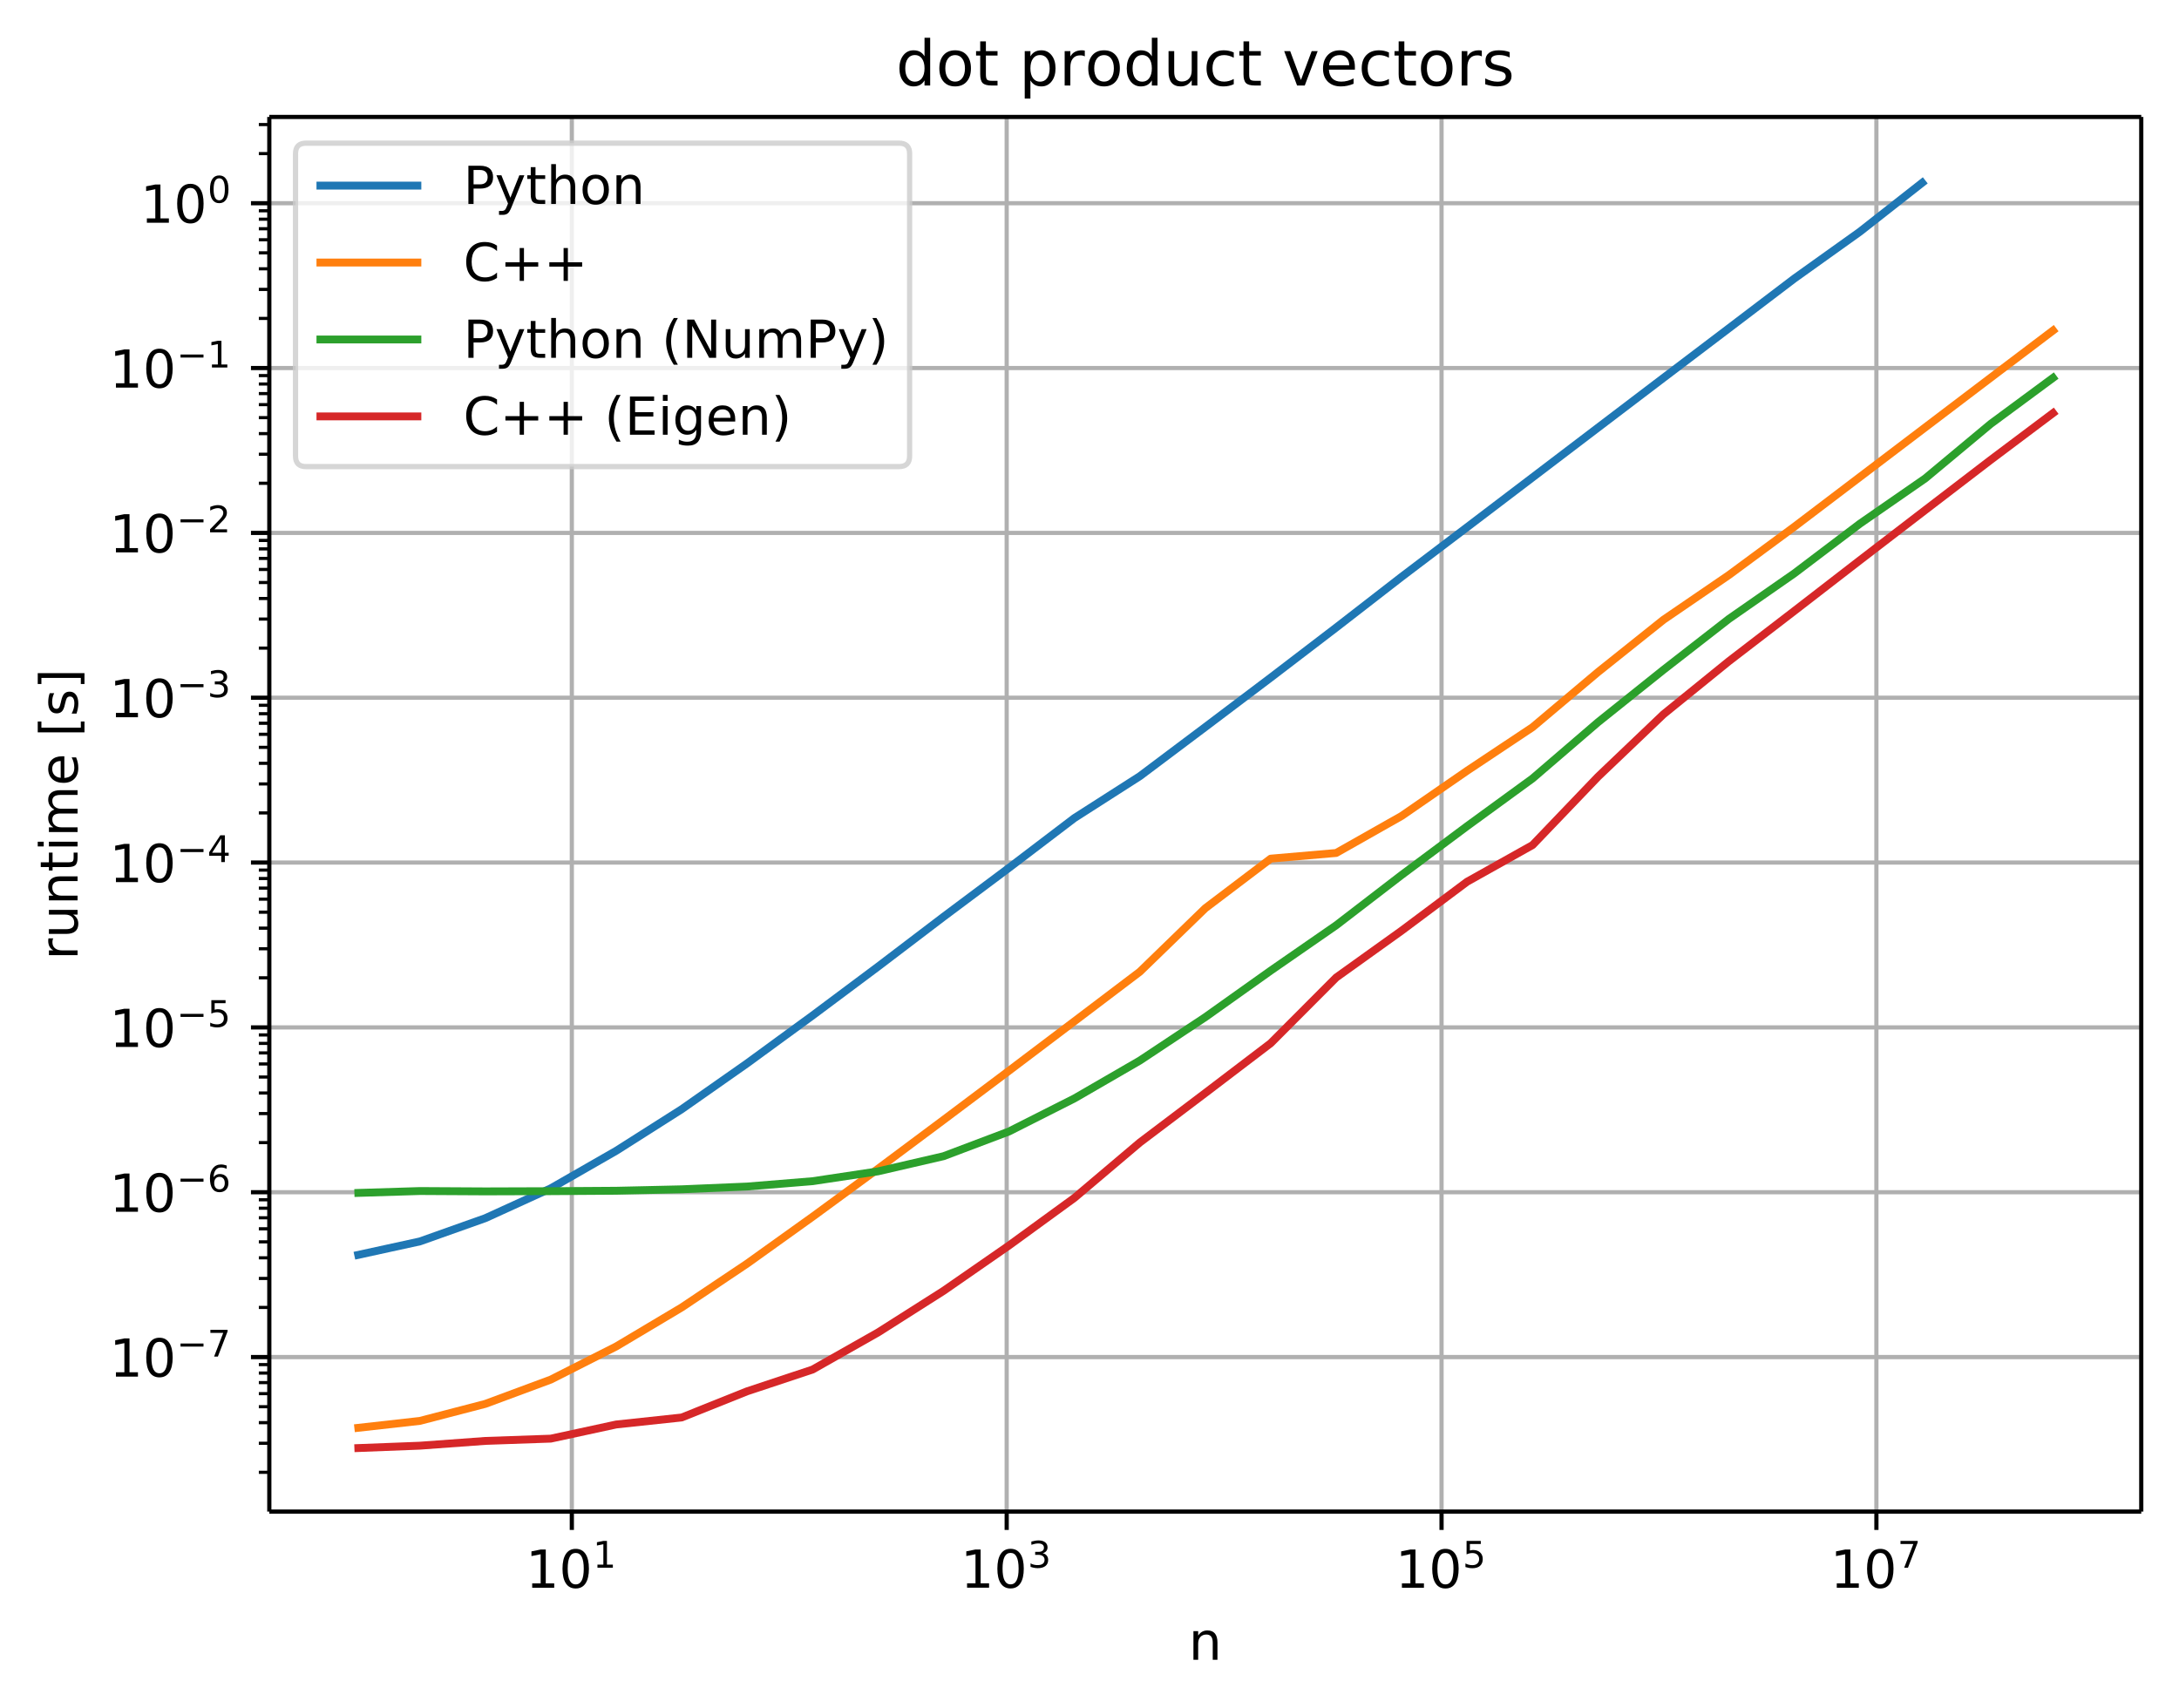 <svg height="434.649" viewBox="0 0 415.698 325.986" width="554.264" xmlns="http://www.w3.org/2000/svg" xmlns:xlink="http://www.w3.org/1999/xlink"><defs><style>*{stroke-linecap:butt;stroke-linejoin:round}</style></defs><g id="figure_1"><path d="M0 325.986h415.698V0H0z" fill="none" id="patch_1"/><g id="axes_1"><path d="M51.378 288.43h357.12V22.318H51.378z" fill="none" id="patch_2"/><g id="matplotlib.axis_1"><g id="xtick_1"><path clip-path="url(#p810360b414)" d="M109.09 288.43V22.318" fill="none" stroke="#b0b0b0" stroke-linecap="square" stroke-width=".8" id="line2d_1"/><g id="line2d_2"><defs><path d="M0 0v3.5" id="m676795016e" stroke="#000" stroke-width=".8"/></defs><use x="109.091" xlink:href="#m676795016e" y="288.43" stroke="#000" stroke-width=".8"/></g><g id="text_1"><defs><path d="M12.406 8.297h16.11v55.625l-17.532-3.516v8.985l17.438 3.515h9.86V8.296H54.39V0H12.406z" id="DejaVuSans-49"/><path d="M31.781 66.406q-7.61 0-11.453-7.5Q16.5 51.422 16.5 36.375q0-14.984 3.828-22.484 3.844-7.5 11.453-7.5 7.672 0 11.5 7.5 3.844 7.5 3.844 22.484 0 15.047-3.844 22.531-3.828 7.5-11.5 7.5zm0 7.813q12.266 0 18.735-9.703 6.468-9.688 6.468-28.141 0-18.406-6.468-28.11-6.47-9.687-18.735-9.687-12.25 0-18.718 9.688-6.47 9.703-6.47 28.109 0 18.453 6.47 28.14Q19.53 74.22 31.78 74.22z" id="DejaVuSans-48"/></defs><g transform="matrix(.1 0 0 -.1 100.29 303.029)"><use transform="translate(0 .684)" xlink:href="#DejaVuSans-49"/><use transform="translate(63.623 .684)" xlink:href="#DejaVuSans-48"/><use transform="matrix(.7 0 0 .7 128.203 38.966)" xlink:href="#DejaVuSans-49"/></g></g></g><g id="xtick_2"><path clip-path="url(#p810360b414)" d="M192.05 288.43V22.318" fill="none" stroke="#b0b0b0" stroke-linecap="square" stroke-width=".8" id="line2d_3"/><use x="192.051" xlink:href="#m676795016e" y="288.43" stroke="#000" stroke-width=".8" id="line2d_4"/><g id="text_2"><defs><path d="M40.578 39.313Q47.656 37.797 51.625 33q3.984-4.781 3.984-11.813 0-10.78-7.422-16.703-7.421-5.906-21.093-5.906-4.578 0-9.438.906-4.86.907-10.031 2.72v9.515q4.094-2.39 8.969-3.61 4.89-1.218 10.218-1.218 9.266 0 14.125 3.656 4.86 3.656 4.86 10.64 0 6.454-4.516 10.079-4.515 3.64-12.562 3.64h-8.5v8.11h8.89q7.266 0 11.125 2.906 3.86 2.906 3.86 8.375 0 5.61-3.985 8.61-3.968 3.015-11.39 3.015-4.063 0-8.703-.89-4.641-.876-10.203-2.72v8.782q5.624 1.562 10.53 2.344 4.907.78 9.25.78 11.235 0 17.766-5.109 6.547-5.093 6.547-13.78 0-6.063-3.468-10.235-3.47-4.172-9.86-5.782z" id="DejaVuSans-51"/></defs><g transform="matrix(.1 0 0 -.1 183.25 303.029)"><use transform="translate(0 .766)" xlink:href="#DejaVuSans-49"/><use transform="translate(63.623 .766)" xlink:href="#DejaVuSans-48"/><use transform="matrix(.7 0 0 .7 128.203 39.047)" xlink:href="#DejaVuSans-51"/></g></g></g><g id="xtick_3"><path clip-path="url(#p810360b414)" d="M275.01 288.43V22.318" fill="none" stroke="#b0b0b0" stroke-linecap="square" stroke-width=".8" id="line2d_5"/><use x="275.011" xlink:href="#m676795016e" y="288.43" stroke="#000" stroke-width=".8" id="line2d_6"/><g id="text_3"><defs><path d="M10.797 72.906h38.719v-8.312H19.828v-17.86q2.14.735 4.281 1.094 2.157.36 4.313.36 12.203 0 19.328-6.688 7.14-6.688 7.14-18.11 0-11.765-7.328-18.296-7.328-6.516-20.656-6.516-4.593 0-9.36.781-4.75.782-9.827 2.344v9.922q4.39-2.39 9.078-3.563 4.687-1.171 9.906-1.171 8.453 0 13.375 4.437 4.938 4.438 4.938 12.063 0 7.609-4.938 12.047-4.922 4.453-13.375 4.453-3.953 0-7.89-.875-3.922-.875-8.016-2.735z" id="DejaVuSans-53"/></defs><g transform="matrix(.1 0 0 -.1 266.21 303.029)"><use transform="translate(0 .684)" xlink:href="#DejaVuSans-49"/><use transform="translate(63.623 .684)" xlink:href="#DejaVuSans-48"/><use transform="matrix(.7 0 0 .7 128.203 38.966)" xlink:href="#DejaVuSans-53"/></g></g></g><g id="xtick_4"><path clip-path="url(#p810360b414)" d="M357.97 288.43V22.318" fill="none" stroke="#b0b0b0" stroke-linecap="square" stroke-width=".8" id="line2d_7"/><use x="357.971" xlink:href="#m676795016e" y="288.43" stroke="#000" stroke-width=".8" id="line2d_8"/><g id="text_4"><defs><path d="M8.203 72.906h46.875v-4.203L28.61 0H18.312L43.22 64.594H8.203z" id="DejaVuSans-55"/></defs><g transform="matrix(.1 0 0 -.1 349.17 303.029)"><use transform="translate(0 .684)" xlink:href="#DejaVuSans-49"/><use transform="translate(63.623 .684)" xlink:href="#DejaVuSans-48"/><use transform="matrix(.7 0 0 .7 128.203 38.966)" xlink:href="#DejaVuSans-55"/></g></g></g><g id="text_5"><defs><path d="M54.89 33.016V0h-8.984v32.719q0 7.765-3.031 11.61-3.031 3.858-9.078 3.858-7.281 0-11.484-4.64-4.204-4.625-4.204-12.64V0H9.08v54.688h9.03v-8.5q3.235 4.937 7.594 7.374Q30.078 56 35.797 56q9.422 0 14.25-5.828 4.844-5.828 4.844-17.156z" id="DejaVuSans-110"/></defs><use xlink:href="#DejaVuSans-110" transform="matrix(.1 0 0 -.1 226.77 316.707)"/></g></g><g id="matplotlib.axis_2"><g id="ytick_1"><path clip-path="url(#p810360b414)" d="M51.378 258.946h357.12" fill="none" stroke="#b0b0b0" stroke-linecap="square" stroke-width=".8" id="line2d_9"/><g id="line2d_10"><defs><path d="M0 0h-3.5" id="mbe26dd9712" stroke="#000" stroke-width=".8"/></defs><use x="51.378" xlink:href="#mbe26dd9712" y="258.946" stroke="#000" stroke-width=".8"/></g><g id="text_6"><defs><path d="M10.594 35.5h62.593v-8.297H10.594z" id="DejaVuSans-8722"/></defs><g transform="matrix(.1 0 0 -.1 20.878 262.745)"><use transform="translate(0 .684)" xlink:href="#DejaVuSans-49"/><use transform="translate(63.623 .684)" xlink:href="#DejaVuSans-48"/><use transform="matrix(.7 0 0 .7 128.203 38.966)" xlink:href="#DejaVuSans-8722"/><use transform="matrix(.7 0 0 .7 186.855 38.966)" xlink:href="#DejaVuSans-55"/></g></g></g><g id="ytick_2"><path clip-path="url(#p810360b414)" d="M51.378 227.493h357.12" fill="none" stroke="#b0b0b0" stroke-linecap="square" stroke-width=".8" id="line2d_11"/><use x="51.378" xlink:href="#mbe26dd9712" y="227.493" stroke="#000" stroke-width=".8" id="line2d_12"/><g id="text_7"><defs><path d="M33.016 40.375q-6.641 0-10.532-4.547-3.875-4.531-3.875-12.437 0-7.86 3.875-12.438 3.891-4.562 10.532-4.562 6.64 0 10.515 4.562 3.875 4.578 3.875 12.438 0 7.906-3.875 12.437-3.875 4.547-10.515 4.547zm19.578 30.922v-8.984q-3.719 1.75-7.5 2.671-3.782.938-7.5.938-9.766 0-14.922-6.594-5.14-6.594-5.875-19.922 2.875 4.25 7.219 6.516 4.359 2.266 9.578 2.266 10.984 0 17.36-6.672 6.374-6.657 6.374-18.125 0-11.235-6.64-18.032-6.641-6.78-17.672-6.78-12.657 0-19.344 9.687-6.688 9.703-6.688 28.109 0 17.281 8.204 27.563 8.203 10.28 22.015 10.28 3.719 0 7.5-.734t7.89-2.187z" id="DejaVuSans-54"/></defs><g transform="matrix(.1 0 0 -.1 20.878 231.292)"><use transform="translate(0 .766)" xlink:href="#DejaVuSans-49"/><use transform="translate(63.623 .766)" xlink:href="#DejaVuSans-48"/><use transform="matrix(.7 0 0 .7 128.203 39.047)" xlink:href="#DejaVuSans-8722"/><use transform="matrix(.7 0 0 .7 186.855 39.047)" xlink:href="#DejaVuSans-54"/></g></g></g><g id="ytick_3"><path clip-path="url(#p810360b414)" d="M51.378 196.04h357.12" fill="none" stroke="#b0b0b0" stroke-linecap="square" stroke-width=".8" id="line2d_13"/><use x="51.378" xlink:href="#mbe26dd9712" y="196.04" stroke="#000" stroke-width=".8" id="line2d_14"/><g transform="matrix(.1 0 0 -.1 20.878 199.839)" id="text_8"><use transform="translate(0 .684)" xlink:href="#DejaVuSans-49"/><use transform="translate(63.623 .684)" xlink:href="#DejaVuSans-48"/><use transform="matrix(.7 0 0 .7 128.203 38.966)" xlink:href="#DejaVuSans-8722"/><use transform="matrix(.7 0 0 .7 186.855 38.966)" xlink:href="#DejaVuSans-53"/></g></g><g id="ytick_4"><path clip-path="url(#p810360b414)" d="M51.378 164.587h357.12" fill="none" stroke="#b0b0b0" stroke-linecap="square" stroke-width=".8" id="line2d_15"/><use x="51.378" xlink:href="#mbe26dd9712" y="164.587" stroke="#000" stroke-width=".8" id="line2d_16"/><g id="text_9"><defs><path d="M37.797 64.313L12.89 25.39h24.906zm-2.594 8.593H47.61V25.391h10.407v-8.203H47.609V0h-9.812v17.188H4.89v9.515z" id="DejaVuSans-52"/></defs><g transform="matrix(.1 0 0 -.1 20.878 168.386)"><use transform="translate(0 .684)" xlink:href="#DejaVuSans-49"/><use transform="translate(63.623 .684)" xlink:href="#DejaVuSans-48"/><use transform="matrix(.7 0 0 .7 128.203 38.966)" xlink:href="#DejaVuSans-8722"/><use transform="matrix(.7 0 0 .7 186.855 38.966)" xlink:href="#DejaVuSans-52"/></g></g></g><g id="ytick_5"><path clip-path="url(#p810360b414)" d="M51.378 133.134h357.12" fill="none" stroke="#b0b0b0" stroke-linecap="square" stroke-width=".8" id="line2d_17"/><use x="51.378" xlink:href="#mbe26dd9712" y="133.134" stroke="#000" stroke-width=".8" id="line2d_18"/><g transform="matrix(.1 0 0 -.1 20.878 136.933)" id="text_10"><use transform="translate(0 .766)" xlink:href="#DejaVuSans-49"/><use transform="translate(63.623 .766)" xlink:href="#DejaVuSans-48"/><use transform="matrix(.7 0 0 .7 128.203 39.047)" xlink:href="#DejaVuSans-8722"/><use transform="matrix(.7 0 0 .7 186.855 39.047)" xlink:href="#DejaVuSans-51"/></g></g><g id="ytick_6"><path clip-path="url(#p810360b414)" d="M51.378 101.681h357.12" fill="none" stroke="#b0b0b0" stroke-linecap="square" stroke-width=".8" id="line2d_19"/><use x="51.378" xlink:href="#mbe26dd9712" y="101.681" stroke="#000" stroke-width=".8" id="line2d_20"/><g id="text_11"><defs><path d="M19.188 8.297h34.421V0H7.33v8.297q5.609 5.812 15.296 15.594 9.703 9.797 12.188 12.64 4.734 5.313 6.609 9 1.89 3.688 1.89 7.25 0 5.813-4.078 9.469-4.078 3.672-10.625 3.672-4.64 0-9.797-1.61-5.14-1.609-11-4.89v9.969Q13.767 71.78 18.938 73q5.188 1.219 9.485 1.219 11.328 0 18.062-5.672 6.735-5.656 6.735-15.125 0-4.5-1.688-8.531-1.672-4.016-6.125-9.485-1.218-1.422-7.765-8.187-6.532-6.766-18.453-18.922z" id="DejaVuSans-50"/></defs><g transform="matrix(.1 0 0 -.1 20.878 105.48)"><use transform="translate(0 .766)" xlink:href="#DejaVuSans-49"/><use transform="translate(63.623 .766)" xlink:href="#DejaVuSans-48"/><use transform="matrix(.7 0 0 .7 128.203 39.047)" xlink:href="#DejaVuSans-8722"/><use transform="matrix(.7 0 0 .7 186.855 39.047)" xlink:href="#DejaVuSans-50"/></g></g></g><g id="ytick_7"><path clip-path="url(#p810360b414)" d="M51.378 70.228h357.12" fill="none" stroke="#b0b0b0" stroke-linecap="square" stroke-width=".8" id="line2d_21"/><use x="51.378" xlink:href="#mbe26dd9712" y="70.228" stroke="#000" stroke-width=".8" id="line2d_22"/><g transform="matrix(.1 0 0 -.1 20.878 74.027)" id="text_12"><use transform="translate(0 .684)" xlink:href="#DejaVuSans-49"/><use transform="translate(63.623 .684)" xlink:href="#DejaVuSans-48"/><use transform="matrix(.7 0 0 .7 128.203 38.966)" xlink:href="#DejaVuSans-8722"/><use transform="matrix(.7 0 0 .7 186.855 38.966)" xlink:href="#DejaVuSans-49"/></g></g><g id="ytick_8"><path clip-path="url(#p810360b414)" d="M51.378 38.775h357.12" fill="none" stroke="#b0b0b0" stroke-linecap="square" stroke-width=".8" id="line2d_23"/><use x="51.378" xlink:href="#mbe26dd9712" y="38.775" stroke="#000" stroke-width=".8" id="line2d_24"/><g transform="matrix(.1 0 0 -.1 26.778 42.574)" id="text_13"><use transform="translate(0 .766)" xlink:href="#DejaVuSans-49"/><use transform="translate(63.623 .766)" xlink:href="#DejaVuSans-48"/><use transform="matrix(.7 0 0 .7 128.203 39.047)" xlink:href="#DejaVuSans-48"/></g></g><g id="ytick_9"><g id="line2d_25"><defs><path d="M0 0h-2" id="m10345516be" stroke="#000" stroke-width=".6"/></defs><use x="51.378" xlink:href="#m10345516be" y="280.93" stroke="#000" stroke-width=".6"/></g></g><g id="ytick_10"><use x="51.378" xlink:href="#m10345516be" y="275.392" stroke="#000" stroke-width=".6" id="line2d_26"/></g><g id="ytick_11"><use x="51.378" xlink:href="#m10345516be" y="271.462" stroke="#000" stroke-width=".6" id="line2d_27"/></g><g id="ytick_12"><use x="51.378" xlink:href="#m10345516be" y="268.414" stroke="#000" stroke-width=".6" id="line2d_28"/></g><g id="ytick_13"><use x="51.378" xlink:href="#m10345516be" y="265.923" stroke="#000" stroke-width=".6" id="line2d_29"/></g><g id="ytick_14"><use x="51.378" xlink:href="#m10345516be" y="263.818" stroke="#000" stroke-width=".6" id="line2d_30"/></g><g id="ytick_15"><use x="51.378" xlink:href="#m10345516be" y="261.994" stroke="#000" stroke-width=".6" id="line2d_31"/></g><g id="ytick_16"><use x="51.378" xlink:href="#m10345516be" y="260.385" stroke="#000" stroke-width=".6" id="line2d_32"/></g><g id="ytick_17"><use x="51.378" xlink:href="#m10345516be" y="249.477" stroke="#000" stroke-width=".6" id="line2d_33"/></g><g id="ytick_18"><use x="51.378" xlink:href="#m10345516be" y="243.939" stroke="#000" stroke-width=".6" id="line2d_34"/></g><g id="ytick_19"><use x="51.378" xlink:href="#m10345516be" y="240.009" stroke="#000" stroke-width=".6" id="line2d_35"/></g><g id="ytick_20"><use x="51.378" xlink:href="#m10345516be" y="236.961" stroke="#000" stroke-width=".6" id="line2d_36"/></g><g id="ytick_21"><use x="51.378" xlink:href="#m10345516be" y="234.47" stroke="#000" stroke-width=".6" id="line2d_37"/></g><g id="ytick_22"><use x="51.378" xlink:href="#m10345516be" y="232.365" stroke="#000" stroke-width=".6" id="line2d_38"/></g><g id="ytick_23"><use x="51.378" xlink:href="#m10345516be" y="230.541" stroke="#000" stroke-width=".6" id="line2d_39"/></g><g id="ytick_24"><use x="51.378" xlink:href="#m10345516be" y="228.932" stroke="#000" stroke-width=".6" id="line2d_40"/></g><g id="ytick_25"><use x="51.378" xlink:href="#m10345516be" y="218.024" stroke="#000" stroke-width=".6" id="line2d_41"/></g><g id="ytick_26"><use x="51.378" xlink:href="#m10345516be" y="212.486" stroke="#000" stroke-width=".6" id="line2d_42"/></g><g id="ytick_27"><use x="51.378" xlink:href="#m10345516be" y="208.556" stroke="#000" stroke-width=".6" id="line2d_43"/></g><g id="ytick_28"><use x="51.378" xlink:href="#m10345516be" y="205.508" stroke="#000" stroke-width=".6" id="line2d_44"/></g><g id="ytick_29"><use x="51.378" xlink:href="#m10345516be" y="203.018" stroke="#000" stroke-width=".6" id="line2d_45"/></g><g id="ytick_30"><use x="51.378" xlink:href="#m10345516be" y="200.912" stroke="#000" stroke-width=".6" id="line2d_46"/></g><g id="ytick_31"><use x="51.378" xlink:href="#m10345516be" y="199.088" stroke="#000" stroke-width=".6" id="line2d_47"/></g><g id="ytick_32"><use x="51.378" xlink:href="#m10345516be" y="197.479" stroke="#000" stroke-width=".6" id="line2d_48"/></g><g id="ytick_33"><use x="51.378" xlink:href="#m10345516be" y="186.572" stroke="#000" stroke-width=".6" id="line2d_49"/></g><g id="ytick_34"><use x="51.378" xlink:href="#m10345516be" y="181.033" stroke="#000" stroke-width=".6" id="line2d_50"/></g><g id="ytick_35"><use x="51.378" xlink:href="#m10345516be" y="177.103" stroke="#000" stroke-width=".6" id="line2d_51"/></g><g id="ytick_36"><use x="51.378" xlink:href="#m10345516be" y="174.055" stroke="#000" stroke-width=".6" id="line2d_52"/></g><g id="ytick_37"><use x="51.378" xlink:href="#m10345516be" y="171.565" stroke="#000" stroke-width=".6" id="line2d_53"/></g><g id="ytick_38"><use x="51.378" xlink:href="#m10345516be" y="169.459" stroke="#000" stroke-width=".6" id="line2d_54"/></g><g id="ytick_39"><use x="51.378" xlink:href="#m10345516be" y="167.635" stroke="#000" stroke-width=".6" id="line2d_55"/></g><g id="ytick_40"><use x="51.378" xlink:href="#m10345516be" y="166.026" stroke="#000" stroke-width=".6" id="line2d_56"/></g><g id="ytick_41"><use x="51.378" xlink:href="#m10345516be" y="155.119" stroke="#000" stroke-width=".6" id="line2d_57"/></g><g id="ytick_42"><use x="51.378" xlink:href="#m10345516be" y="149.58" stroke="#000" stroke-width=".6" id="line2d_58"/></g><g id="ytick_43"><use x="51.378" xlink:href="#m10345516be" y="145.65" stroke="#000" stroke-width=".6" id="line2d_59"/></g><g id="ytick_44"><use x="51.378" xlink:href="#m10345516be" y="142.602" stroke="#000" stroke-width=".6" id="line2d_60"/></g><g id="ytick_45"><use x="51.378" xlink:href="#m10345516be" y="140.112" stroke="#000" stroke-width=".6" id="line2d_61"/></g><g id="ytick_46"><use x="51.378" xlink:href="#m10345516be" y="138.006" stroke="#000" stroke-width=".6" id="line2d_62"/></g><g id="ytick_47"><use x="51.378" xlink:href="#m10345516be" y="136.182" stroke="#000" stroke-width=".6" id="line2d_63"/></g><g id="ytick_48"><use x="51.378" xlink:href="#m10345516be" y="134.573" stroke="#000" stroke-width=".6" id="line2d_64"/></g><g id="ytick_49"><use x="51.378" xlink:href="#m10345516be" y="123.666" stroke="#000" stroke-width=".6" id="line2d_65"/></g><g id="ytick_50"><use x="51.378" xlink:href="#m10345516be" y="118.127" stroke="#000" stroke-width=".6" id="line2d_66"/></g><g id="ytick_51"><use x="51.378" xlink:href="#m10345516be" y="114.197" stroke="#000" stroke-width=".6" id="line2d_67"/></g><g id="ytick_52"><use x="51.378" xlink:href="#m10345516be" y="111.149" stroke="#000" stroke-width=".6" id="line2d_68"/></g><g id="ytick_53"><use x="51.378" xlink:href="#m10345516be" y="108.659" stroke="#000" stroke-width=".6" id="line2d_69"/></g><g id="ytick_54"><use x="51.378" xlink:href="#m10345516be" y="106.553" stroke="#000" stroke-width=".6" id="line2d_70"/></g><g id="ytick_55"><use x="51.378" xlink:href="#m10345516be" y="104.729" stroke="#000" stroke-width=".6" id="line2d_71"/></g><g id="ytick_56"><use x="51.378" xlink:href="#m10345516be" y="103.12" stroke="#000" stroke-width=".6" id="line2d_72"/></g><g id="ytick_57"><use x="51.378" xlink:href="#m10345516be" y="92.213" stroke="#000" stroke-width=".6" id="line2d_73"/></g><g id="ytick_58"><use x="51.378" xlink:href="#m10345516be" y="86.674" stroke="#000" stroke-width=".6" id="line2d_74"/></g><g id="ytick_59"><use x="51.378" xlink:href="#m10345516be" y="82.744" stroke="#000" stroke-width=".6" id="line2d_75"/></g><g id="ytick_60"><use x="51.378" xlink:href="#m10345516be" y="79.696" stroke="#000" stroke-width=".6" id="line2d_76"/></g><g id="ytick_61"><use x="51.378" xlink:href="#m10345516be" y="77.206" stroke="#000" stroke-width=".6" id="line2d_77"/></g><g id="ytick_62"><use x="51.378" xlink:href="#m10345516be" y="75.1" stroke="#000" stroke-width=".6" id="line2d_78"/></g><g id="ytick_63"><use x="51.378" xlink:href="#m10345516be" y="73.276" stroke="#000" stroke-width=".6" id="line2d_79"/></g><g id="ytick_64"><use x="51.378" xlink:href="#m10345516be" y="71.667" stroke="#000" stroke-width=".6" id="line2d_80"/></g><g id="ytick_65"><use x="51.378" xlink:href="#m10345516be" y="60.76" stroke="#000" stroke-width=".6" id="line2d_81"/></g><g id="ytick_66"><use x="51.378" xlink:href="#m10345516be" y="55.221" stroke="#000" stroke-width=".6" id="line2d_82"/></g><g id="ytick_67"><use x="51.378" xlink:href="#m10345516be" y="51.292" stroke="#000" stroke-width=".6" id="line2d_83"/></g><g id="ytick_68"><use x="51.378" xlink:href="#m10345516be" y="48.243" stroke="#000" stroke-width=".6" id="line2d_84"/></g><g id="ytick_69"><use x="51.378" xlink:href="#m10345516be" y="45.753" stroke="#000" stroke-width=".6" id="line2d_85"/></g><g id="ytick_70"><use x="51.378" xlink:href="#m10345516be" y="43.647" stroke="#000" stroke-width=".6" id="line2d_86"/></g><g id="ytick_71"><use x="51.378" xlink:href="#m10345516be" y="41.823" stroke="#000" stroke-width=".6" id="line2d_87"/></g><g id="ytick_72"><use x="51.378" xlink:href="#m10345516be" y="40.214" stroke="#000" stroke-width=".6" id="line2d_88"/></g><g id="ytick_73"><use x="51.378" xlink:href="#m10345516be" y="29.307" stroke="#000" stroke-width=".6" id="line2d_89"/></g><g id="ytick_74"><use x="51.378" xlink:href="#m10345516be" y="23.768" stroke="#000" stroke-width=".6" id="line2d_90"/></g><g id="text_14"><defs><path d="M41.11 46.297q-1.516.875-3.297 1.281Q36.03 48 33.89 48q-7.625 0-11.703-4.953-4.079-4.953-4.079-14.234V0H9.08v54.688h9.03v-8.5q2.844 4.984 7.375 7.39Q30.031 56 36.531 56q.922 0 2.047-.125 1.125-.11 2.484-.36z" id="DejaVuSans-114"/><path d="M8.5 21.578v33.11h8.984V21.922q0-7.766 3.016-11.656 3.031-3.875 9.094-3.875 7.265 0 11.484 4.64 4.234 4.64 4.234 12.656v31h8.985V0h-8.984v8.406Q42.047 3.422 37.718 1q-4.313-2.422-10.032-2.422-9.421 0-14.312 5.86Q8.5 10.296 8.5 21.578zM31.11 56z" id="DejaVuSans-117"/><path d="M18.313 70.219V54.688h18.5v-6.985h-18.5V18.016q0-6.688 1.828-8.594 1.828-1.906 7.453-1.906h9.218V0h-9.218q-10.407 0-14.36 3.875-3.953 3.89-3.953 14.14v29.688H2.687v6.984h6.594V70.22z" id="DejaVuSans-116"/><path d="M9.422 54.688h8.984V0H9.422zm0 21.296h8.984v-11.39H9.422z" id="DejaVuSans-105"/><path d="M52 44.188q3.375 6.062 8.063 8.937Q64.75 56 71.093 56q8.548 0 13.188-5.984 4.64-5.97 4.64-17V0h-9.03v32.719q0 7.86-2.797 11.656-2.781 3.813-8.485 3.813-6.984 0-11.046-4.641-4.047-4.625-4.047-12.64V0h-9.032v32.719q0 7.906-2.78 11.687-2.782 3.782-8.595 3.782-6.89 0-10.953-4.657-4.047-4.656-4.047-12.625V0H9.08v54.688h9.03v-8.5q3.078 5.03 7.375 7.421Q29.781 56 35.687 56q5.97 0 10.141-3.031Q50 49.953 52 44.187z" id="DejaVuSans-109"/><path d="M56.203 29.594v-4.39H14.891q.593-9.282 5.593-14.142 5-4.859 13.938-4.859 5.172 0 10.031 1.266 4.86 1.265 9.656 3.812v-8.5Q49.266.734 44.187-.344 39.11-1.422 33.892-1.422q-13.094 0-20.735 7.61-7.64 7.625-7.64 20.625 0 13.421 7.25 21.296Q20.016 56 32.328 56q11.031 0 17.453-7.11 6.422-7.093 6.422-19.296zm-8.984 2.64q-.094 7.36-4.125 11.75-4.032 4.407-10.672 4.407-7.516 0-12.031-4.25-4.516-4.25-5.203-11.97z" id="DejaVuSans-101"/><path d="M8.594 75.984h20.703V69H17.578V-6.203h11.719v-6.984H8.594z" id="DejaVuSans-91"/><path d="M44.281 53.078v-8.5q-3.797 1.953-7.906 2.922-4.094.984-8.5.984-6.688 0-10.031-2.047-3.344-2.046-3.344-6.156 0-3.125 2.39-4.906 2.391-1.781 9.626-3.39l3.078-.688q9.562-2.047 13.593-5.781 4.032-3.735 4.032-10.422 0-7.625-6.032-12.078-6.03-4.438-16.578-4.438-4.39 0-9.156.86Q10.688.296 5.422 2v9.281q4.984-2.594 9.812-3.89 4.829-1.282 9.579-1.282 6.343 0 9.75 2.172 3.421 2.172 3.421 6.125 0 3.656-2.468 5.61-2.453 1.953-10.813 3.765l-3.125.735q-8.344 1.75-12.062 5.39-3.704 3.64-3.704 9.985 0 7.718 5.47 11.906Q16.75 56 26.811 56q4.97 0 9.36-.734 4.406-.72 8.11-2.188z" id="DejaVuSans-115"/><path d="M30.422 75.984v-89.171H9.719v6.984H21.39V69H9.719v6.984z" id="DejaVuSans-93"/></defs><g transform="matrix(0 -.1 -.1 0 14.798 183.159)"><use xlink:href="#DejaVuSans-114"/><use x="41.113" xlink:href="#DejaVuSans-117"/><use x="104.492" xlink:href="#DejaVuSans-110"/><use x="167.871" xlink:href="#DejaVuSans-116"/><use x="207.08" xlink:href="#DejaVuSans-105"/><use x="234.863" xlink:href="#DejaVuSans-109"/><use x="332.275" xlink:href="#DejaVuSans-101"/><use x="393.799" xlink:href="#DejaVuSans-32"/><use x="425.586" xlink:href="#DejaVuSans-91"/><use x="464.6" xlink:href="#DejaVuSans-115"/><use x="516.699" xlink:href="#DejaVuSans-93"/></g></g></g><path clip-path="url(#p810360b414)" d="M67.61 239.605l12.488-2.726 12.486-4.436 12.487-5.695 12.487-7.162 12.486-7.93 12.487-8.756 12.487-9.127 12.487-9.329 12.486-9.502 12.487-9.34 12.487-9.504 12.486-7.991 12.487-9.38 12.487-9.434 12.487-9.55 12.486-9.684 12.487-9.466 12.487-9.495 12.486-9.5 12.487-9.492 12.487-9.472 12.487-9.49 12.486-8.92 12.487-9.81" fill="none" stroke="#1f77b4" stroke-linecap="square" stroke-width="1.5" id="line2d_91"/><path clip-path="url(#p810360b414)" d="M67.61 272.527l12.488-1.402 12.486-3.247 12.487-4.633 12.487-6.327 12.486-7.44 12.487-8.367 12.487-8.94 12.487-9.157 12.486-9.315 12.487-9.378 12.487-9.44 12.486-9.461 12.487-12.116 12.487-9.467 12.487-1.08 12.486-7.067 12.487-8.618 12.487-8.312 12.486-10.52 12.487-9.978 12.487-8.54 12.487-9.216 12.486-9.482 12.487-9.48 12.487-9.479 12.486-9.453" fill="none" stroke="#ff7f0e" stroke-linecap="square" stroke-width="1.5" id="line2d_92"/><path clip-path="url(#p810360b414)" d="M67.61 227.644l12.488-.382 12.486.068 12.487-.04 12.487-.081 12.486-.278 12.487-.527 12.487-1.02 12.487-1.879 12.486-2.886 12.487-4.716 12.487-6.308 12.486-7.227 12.487-8.284 12.487-8.88 12.487-8.65 12.486-9.599 12.487-9.312 12.487-9.103 12.486-10.733 12.487-9.995 12.487-9.72 12.487-8.691 12.486-9.463 12.487-8.655 12.487-10.407 12.486-9.223" fill="none" stroke="#2ca02c" stroke-linecap="square" stroke-width="1.5" id="line2d_93"/><path clip-path="url(#p810360b414)" d="M67.61 276.334l12.488-.48 12.486-.91 12.487-.434 12.487-2.702 12.486-1.334 12.487-4.998 12.487-4.149 12.487-7.075 12.486-7.932 12.487-8.658 12.487-9.09 12.486-10.568 12.487-9.441 12.487-9.51 12.487-12.53 12.486-8.943 12.487-9.336 12.487-6.994 12.486-13.04 12.487-11.913 12.487-10.132 12.487-9.596 12.486-9.653 12.487-9.592 12.487-9.57 12.486-9.38" fill="none" stroke="#d62728" stroke-linecap="square" stroke-width="1.5" id="line2d_94"/><path d="M51.378 288.43V22.318" fill="none" stroke="#000" stroke-linecap="square" stroke-width=".8" id="patch_3"/><path d="M408.498 288.43V22.318" fill="none" stroke="#000" stroke-linecap="square" stroke-width=".8" id="patch_4"/><path d="M51.378 288.43h357.12" fill="none" stroke="#000" stroke-linecap="square" stroke-width=".8" id="patch_5"/><path d="M51.378 22.318h357.12" fill="none" stroke="#000" stroke-linecap="square" stroke-width=".8" id="patch_6"/><g id="text_15"><defs><path d="M45.406 46.39v29.594h8.985V0h-8.985v8.203Q42.578 3.328 38.25.953q-4.313-2.375-10.375-2.375-9.906 0-16.14 7.906-6.22 7.922-6.22 20.813 0 12.89 6.22 20.797Q17.968 56 27.874 56q6.063 0 10.375-2.375 4.328-2.36 7.156-7.234zm-30.61-19.093q0-9.906 4.079-15.547 4.078-5.64 11.203-5.64 7.125 0 11.219 5.64 4.11 5.64 4.11 15.547 0 9.906-4.11 15.547-4.094 5.64-11.219 5.64-7.125 0-11.203-5.64-4.078-5.64-4.078-15.547z" id="DejaVuSans-100"/><path d="M30.61 48.39q-7.22 0-11.422-5.64-4.204-5.64-4.204-15.453 0-9.813 4.172-15.453 4.188-5.64 11.453-5.64 7.188 0 11.375 5.655 4.203 5.672 4.203 15.438 0 9.719-4.203 15.406-4.187 5.688-11.375 5.688zm0 7.61q11.718 0 18.406-7.625 6.703-7.61 6.703-21.078 0-13.422-6.703-21.078-6.688-7.64-18.407-7.64-11.765 0-18.437 7.64-6.656 7.656-6.656 21.078 0 13.469 6.656 21.078Q18.844 56 30.609 56z" id="DejaVuSans-111"/><path d="M18.11 8.203v-29H9.077v75.484h9.031v-8.296q2.844 4.875 7.157 7.234Q29.594 56 35.594 56q9.968 0 16.187-7.906 6.235-7.907 6.235-20.797T51.78 6.484q-6.218-7.906-16.187-7.906-6 0-10.328 2.375-4.313 2.375-7.157 7.25zm30.578 19.094q0 9.906-4.079 15.547-4.078 5.64-11.203 5.64-7.14 0-11.218-5.64-4.079-5.64-4.079-15.547 0-9.906 4.078-15.547 4.079-5.64 11.22-5.64 7.124 0 11.202 5.64t4.078 15.547z" id="DejaVuSans-112"/><path d="M48.781 52.594v-8.407q-3.812 2.11-7.64 3.157-3.828 1.047-7.735 1.047-8.75 0-13.593-5.547-4.829-5.532-4.829-15.547 0-10.016 4.829-15.563 4.843-5.53 13.593-5.53 3.907 0 7.735 1.046 3.828 1.047 7.64 3.156V2.094Q45.016.344 40.984-.531q-4.015-.89-8.562-.89-12.36 0-19.64 7.765-7.266 7.765-7.266 20.953 0 13.375 7.343 21.031Q20.22 56 33.016 56q4.14 0 8.093-.86 3.953-.843 7.672-2.546z" id="DejaVuSans-99"/><path d="M2.984 54.688H12.5L29.594 8.797l17.093 45.89h9.516L35.687 0H23.485z" id="DejaVuSans-118"/></defs><g transform="matrix(.12 0 0 -.12 170.926 16.318)"><use xlink:href="#DejaVuSans-100"/><use x="63.477" xlink:href="#DejaVuSans-111"/><use x="124.658" xlink:href="#DejaVuSans-116"/><use x="163.867" xlink:href="#DejaVuSans-32"/><use x="195.654" xlink:href="#DejaVuSans-112"/><use x="259.131" xlink:href="#DejaVuSans-114"/><use x="300.213" xlink:href="#DejaVuSans-111"/><use x="361.395" xlink:href="#DejaVuSans-100"/><use x="424.871" xlink:href="#DejaVuSans-117"/><use x="488.25" xlink:href="#DejaVuSans-99"/><use x="543.23" xlink:href="#DejaVuSans-116"/><use x="582.439" xlink:href="#DejaVuSans-32"/><use x="614.227" xlink:href="#DejaVuSans-118"/><use x="673.406" xlink:href="#DejaVuSans-101"/><use x="734.93" xlink:href="#DejaVuSans-99"/><use x="789.91" xlink:href="#DejaVuSans-116"/><use x="829.119" xlink:href="#DejaVuSans-111"/><use x="890.301" xlink:href="#DejaVuSans-114"/><use x="931.414" xlink:href="#DejaVuSans-115"/></g></g><g id="legend_1"><path d="M58.378 89.03H171.53q2 0 2-2V29.319q0-2-2-2H58.378q-2 0-2 2v57.713q0 2 2 2z" fill="#fff" opacity=".8" stroke="#ccc" id="patch_7"/><path d="M60.378 35.417h20" fill="none" stroke="#1f77b4" stroke-linecap="square" stroke-width="1.5" id="line2d_95"/><g id="text_16"><defs><path d="M19.672 64.797v-27.39h12.406q6.89 0 10.64 3.562 3.766 3.562 3.766 10.156 0 6.547-3.765 10.11-3.75 3.562-10.64 3.562zm-9.86 8.11h22.266q12.266 0 18.531-5.548 6.282-5.546 6.282-16.234 0-10.797-6.282-16.313-6.265-5.515-18.53-5.515H19.671V0h-9.86z" id="DejaVuSans-80"/><path d="M32.172-5.078q-3.797-9.766-7.422-12.735-3.61-2.984-9.656-2.984H7.906v7.516h5.282q3.703 0 5.75 1.765Q21-9.766 23.483-3.219l1.61 4.094-22.11 53.813H12.5l17.094-42.766 17.093 42.766h9.516z" id="DejaVuSans-121"/><path d="M54.89 33.016V0h-8.984v32.719q0 7.765-3.031 11.61-3.031 3.858-9.078 3.858-7.281 0-11.484-4.64-4.204-4.625-4.204-12.64V0H9.08v75.984h9.03V46.188q3.235 4.937 7.594 7.374Q30.078 56 35.797 56q9.422 0 14.25-5.828 4.844-5.828 4.844-17.156z" id="DejaVuSans-104"/></defs><g transform="matrix(.1 0 0 -.1 88.378 38.917)"><use xlink:href="#DejaVuSans-80"/><use x="60.303" xlink:href="#DejaVuSans-121"/><use x="119.482" xlink:href="#DejaVuSans-116"/><use x="158.691" xlink:href="#DejaVuSans-104"/><use x="222.07" xlink:href="#DejaVuSans-111"/><use x="283.252" xlink:href="#DejaVuSans-110"/></g></g><path d="M60.378 50.095h20" fill="none" stroke="#ff7f0e" stroke-linecap="square" stroke-width="1.5" id="line2d_97"/><g id="text_17"><defs><path d="M64.406 67.281v-10.39q-4.984 4.64-10.625 6.922-5.64 2.296-11.984 2.296-12.5 0-19.14-7.64-6.641-7.64-6.641-22.094 0-14.406 6.64-22.047 6.64-7.64 19.14-7.64 6.345 0 11.985 2.296 5.64 2.297 10.625 6.938V5.609Q59.234 2.094 53.437.33q-5.78-1.75-12.218-1.75-16.563 0-26.094 10.124-9.516 10.14-9.516 27.672 0 17.578 9.516 27.703 9.531 10.14 26.094 10.14 6.531 0 12.312-1.734 5.797-1.734 10.875-5.203z" id="DejaVuSans-67"/><path d="M46 62.703V35.5h27.188v-8.297H46V0h-8.203v27.203H10.594V35.5h27.203v27.203z" id="DejaVuSans-43"/></defs><g transform="matrix(.1 0 0 -.1 88.378 53.595)"><use xlink:href="#DejaVuSans-67"/><use x="69.824" xlink:href="#DejaVuSans-43"/><use x="153.613" xlink:href="#DejaVuSans-43"/></g></g><path d="M60.378 64.773h20" fill="none" stroke="#2ca02c" stroke-linecap="square" stroke-width="1.5" id="line2d_99"/><g id="text_18"><defs><path d="M31 75.875q-6.531-11.219-9.719-22.219-3.172-10.984-3.172-22.265 0-11.266 3.203-22.328Q24.517-2 31-13.188h-7.813Q15.875-1.704 12.235 9.375q-3.64 11.078-3.64 22.016 0 10.89 3.61 21.922 3.624 11.046 10.983 22.562z" id="DejaVuSans-40"/><path d="M9.813 72.906h13.28l32.329-60.984v60.984h9.562V0h-13.28L19.39 60.984V0H9.813z" id="DejaVuSans-78"/><path d="M8.016 75.875h7.812q7.313-11.516 10.953-22.563 3.64-11.03 3.64-21.921 0-10.938-3.64-22.016-3.64-11.078-10.953-22.563H8.016Q14.5-2 17.703 9.063q3.203 11.063 3.203 22.329 0 11.28-3.203 22.265-3.203 11-9.687 22.219z" id="DejaVuSans-41"/></defs><g transform="matrix(.1 0 0 -.1 88.378 68.273)"><use xlink:href="#DejaVuSans-80"/><use x="60.303" xlink:href="#DejaVuSans-121"/><use x="119.482" xlink:href="#DejaVuSans-116"/><use x="158.691" xlink:href="#DejaVuSans-104"/><use x="222.07" xlink:href="#DejaVuSans-111"/><use x="283.252" xlink:href="#DejaVuSans-110"/><use x="346.631" xlink:href="#DejaVuSans-32"/><use x="378.418" xlink:href="#DejaVuSans-40"/><use x="417.432" xlink:href="#DejaVuSans-78"/><use x="492.236" xlink:href="#DejaVuSans-117"/><use x="555.615" xlink:href="#DejaVuSans-109"/><use x="653.027" xlink:href="#DejaVuSans-80"/><use x="713.33" xlink:href="#DejaVuSans-121"/><use x="772.51" xlink:href="#DejaVuSans-41"/></g></g><path d="M60.378 79.45h20" fill="none" stroke="#d62728" stroke-linecap="square" stroke-width="1.5" id="line2d_101"/><g id="text_19"><defs><path d="M9.813 72.906h46.093v-8.312H19.672V43.016H54.39v-8.297H19.67V8.297h37.11V0H9.813z" id="DejaVuSans-69"/><path d="M45.406 27.984q0 9.766-4.031 15.125-4.016 5.375-11.297 5.375-7.219 0-11.25-5.375-4.031-5.359-4.031-15.125 0-9.718 4.031-15.093t11.25-5.375q7.281 0 11.297 5.375 4.031 5.375 4.031 15.093zm8.985-21.203q0-13.953-6.203-20.765Q42-20.797 29.203-20.797q-4.734 0-8.937.703-4.203.703-8.157 2.172v8.735q3.954-2.141 7.813-3.157 3.86-1.031 7.86-1.031 8.843 0 13.234 4.61 4.39 4.609 4.39 13.937v4.453q-2.781-4.844-7.125-7.234Q33.938 0 27.875 0 17.828 0 11.672 7.656q-6.156 7.672-6.156 20.328 0 12.688 6.156 20.344Q17.828 56 27.875 56q6.063 0 10.406-2.39 4.344-2.391 7.125-7.22v8.297h8.985z" id="DejaVuSans-103"/></defs><g transform="matrix(.1 0 0 -.1 88.378 82.95)"><use xlink:href="#DejaVuSans-67"/><use x="69.824" xlink:href="#DejaVuSans-43"/><use x="153.613" xlink:href="#DejaVuSans-43"/><use x="237.402" xlink:href="#DejaVuSans-32"/><use x="269.189" xlink:href="#DejaVuSans-40"/><use x="308.203" xlink:href="#DejaVuSans-69"/><use x="371.387" xlink:href="#DejaVuSans-105"/><use x="399.17" xlink:href="#DejaVuSans-103"/><use x="462.646" xlink:href="#DejaVuSans-101"/><use x="524.17" xlink:href="#DejaVuSans-110"/><use x="587.549" xlink:href="#DejaVuSans-41"/></g></g></g></g></g><defs><clipPath id="p810360b414"><path d="M51.378 22.318h357.12V288.43H51.378z"/></clipPath></defs></svg>